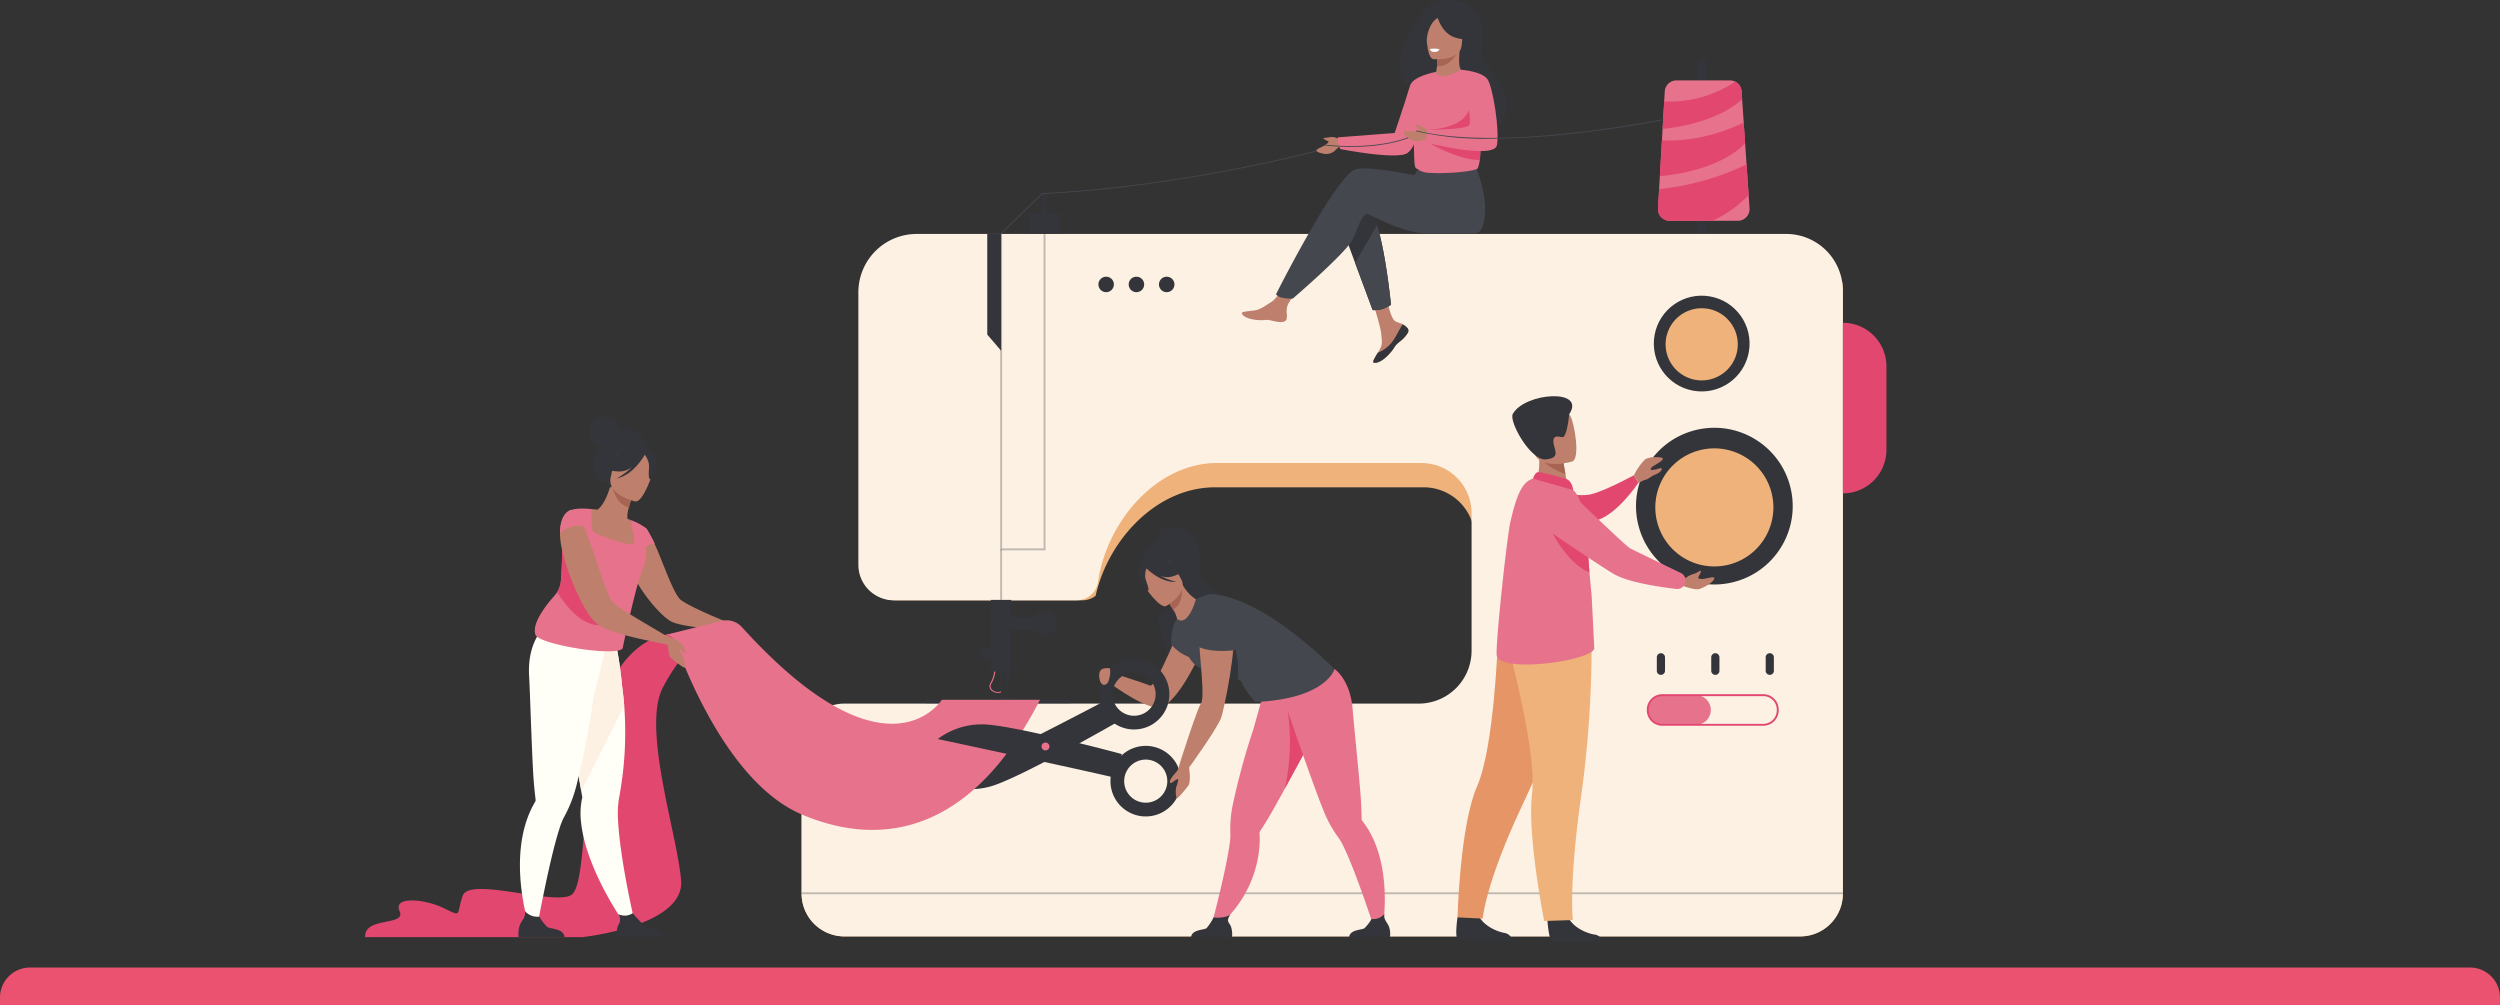 <svg xmlns="http://www.w3.org/2000/svg" width="582" height="234.062" viewBox="0 0 582 234.062">
  <rect x="0" y="0" width="582" height="234.062" fill="#333333" stroke="none"/>
  <g id="Grupo_79060" data-name="Grupo 79060" transform="translate(-810 -468.943)">
    <g id="Grupo_58193" data-name="Grupo 58193" transform="translate(-272.629 -108.913)">
      <path id="Rectángulo_5521" data-name="Rectángulo 5521" d="M7,0H575a7,7,0,0,1,7,7V8.827a0,0,0,0,1,0,0H0a0,0,0,0,1,0,0V7A7,7,0,0,1,7,0Z" transform="translate(1082.629 803.091)" fill="#ea526f"/>
    </g>
    <g id="Grupo_78272" data-name="Grupo 78272" transform="translate(348.867 -468.67)">
      <path id="Trazado_116519" data-name="Trazado 116519" d="M2053.868,1045.7h0a.917.917,0,0,1-.917-.917V1005a.917.917,0,0,1,.917-.917h0a.917.917,0,0,1,.917.917v39.784A.917.917,0,0,1,2053.868,1045.7Z" transform="translate(-1196.512 -52.784)" fill="#33353a"/>
      <g id="Grupo_78265" data-name="Grupo 78265" transform="translate(647.744 937.613)">
        <g id="Grupo_78254" data-name="Grupo 78254" transform="translate(0 18.712)">
          <g id="Grupo_78244" data-name="Grupo 78244" transform="translate(43.746 137.578)">
            <path id="Trazado_116520" data-name="Trazado 116520" d="M1253.929,1701.566a2.269,2.269,0,0,1-1.276-.391,1.366,1.366,0,0,1-.446-1.933,7.533,7.533,0,0,0,.875-2.7l.269.018a7.584,7.584,0,0,1-.9,2.779,1.165,1.165,0,0,0,.377,1.672,1.871,1.871,0,0,0,1.914.136l.154.179A1.963,1.963,0,0,1,1253.929,1701.566Z" transform="translate(-1251.977 -1696.54)" fill="#e7728c"/>
          </g>
          <path id="Trazado_116521" data-name="Trazado 116521" d="M1281.957,1237.074v140.394a9.947,9.947,0,0,1-9.948,9.947H1049.694a10.075,10.075,0,0,1-10.093-8.93c-.026-.251-.042-.5-.048-.76,0-.086,0-.171,0-.257v-34.3c0-.267.012-.531.032-.794a10.2,10.2,0,0,1,7.722-3.5h136.338a12.486,12.486,0,0,0,12.435-10.578,12.128,12.128,0,0,0,.124-1.741v-32.019a11.441,11.441,0,0,0-.678-3.89,11.889,11.889,0,0,0-11.219-7.78h-48.522c-10.476,0-19.636,7.271-24.605,16.688a34.528,34.528,0,0,0-3.188,8.577,5.1,5.1,0,0,1-3.1,1.039h-43.432a8.347,8.347,0,0,1-8.426-8.262v-63.437a13.13,13.13,0,0,1,.19-2.24,13.92,13.92,0,0,1,11.278-5.693h206.385a13.512,13.512,0,0,1,10.913,5.478A13.137,13.137,0,0,1,1281.957,1237.074Z" transform="translate(-1039.549 -1188.131)" fill="#eeb27a"/>
          <path id="Trazado_116522" data-name="Trazado 116522" d="M1281.957,1215.269v140.394a9.947,9.947,0,0,1-9.948,9.947H1049.5a9.949,9.949,0,0,1-9.9-8.93c-.026-.251-.042-.5-.048-.76,0-.086,0-.171,0-.257v-34.3c0-.267.012-.531.032-.794a9.945,9.945,0,0,1,9.918-9.154h133.7a12.32,12.32,0,0,0,12.319-12.318v-32.021a11.668,11.668,0,0,0-11.669-11.671h-47.588c-12.254,0-22.674,10.351-26.472,22.343a33.525,33.525,0,0,0-1.221,5.29,5.073,5.073,0,0,1-1.907,3.287,4.936,4.936,0,0,1-3.036,1.039h-42.6a8.263,8.263,0,0,1-8.262-8.262v-63.437a13.579,13.579,0,0,1,13.588-13.588h202.4a13.184,13.184,0,0,1,13.193,13.193Z" transform="translate(-1039.549 -1166.326)" fill="#fcf1e3"/>
          <rect id="Rectángulo_8838" data-name="Rectángulo 8838" width="4.713" height="16.647" transform="translate(44.098 120.942)" fill="#33353a"/>
          <rect id="Rectángulo_8839" data-name="Rectángulo 8839" width="5.522" height="2.963" transform="translate(48.812 124.942)" fill="#33353a"/>
          <path id="Trazado_116523" data-name="Trazado 116523" d="M1300.654,1631.635a2.784,2.784,0,1,1,2.784,2.785A2.784,2.784,0,0,1,1300.654,1631.635Z" transform="translate(-1246.883 -1505.212)" fill="#33353a"/>
          <rect id="Rectángulo_8840" data-name="Rectángulo 8840" width="3.097" height="2.44" transform="translate(41.674 132.13)" fill="#33353a"/>
          <rect id="Rectángulo_8841" data-name="Rectángulo 8841" width="7.182" height="4.669" transform="translate(52.964 30.986)" fill="#33353a"/>
          <path id="Trazado_116524" data-name="Trazado 116524" d="M2026.245,1061.162h-15.886a2.72,2.72,0,0,1-2.717-2.875l.259-4.456,0-.042.175-3,.483-8.372.154-2.637.369-6.4.136-2.338a2.718,2.718,0,0,1,2.713-2.563h12.459a2.69,2.69,0,0,1,1.227.293,2.728,2.728,0,0,1,1.488,2.242l.128,1.877.367,5.4.058.852.6,8.893.483,7.115.213,3.108A2.721,2.721,0,0,1,2026.245,1061.162Z" transform="translate(-1808.273 -1028.476)" fill="#e7728c"/>
          <g id="Grupo_78245" data-name="Grupo 78245" transform="translate(46.231 35.57)" opacity="0.3">
            <path id="Trazado_116525" data-name="Trazado 116525" d="M1274.589,1275.041H1264.04v-73.755h.449v73.306h9.652V1201.2h.449Z" transform="translate(-1264.04 -1201.202)" fill="#33353a"/>
          </g>
          <path id="Rectángulo_8842" data-name="Rectángulo 8842" d="M0,0H0A10.144,10.144,0,0,1,10.144,10.144V29.574A10.144,10.144,0,0,1,0,39.718H0a0,0,0,0,1,0,0V0A0,0,0,0,1,0,0Z" transform="translate(242.409 56.429)" fill="#e24770"/>
          <rect id="Rectángulo_8843" data-name="Rectángulo 8843" width="33.578" height="0.793" transform="translate(29.06 144.2)" fill="#33353a"/>
          <path id="Trazado_116526" data-name="Trazado 116526" d="M1252.667,1228.9l-3.232-3.771v-23.522h3.232Z" transform="translate(-1206.212 -1165.956)" fill="#33353a"/>
          <g id="Grupo_78246" data-name="Grupo 78246" transform="translate(46.231 109.185)" opacity="0.3">
            <rect id="Rectángulo_8844" data-name="Rectángulo 8844" width="0.449" height="11.757" fill="#33353a"/>
          </g>
          <g id="Grupo_78247" data-name="Grupo 78247" transform="translate(0.001 189.016)" opacity="0.3">
            <rect id="Rectángulo_8845" data-name="Rectángulo 8845" width="242.408" height="0.449" fill="#33353a"/>
          </g>
          <g id="Grupo_78248" data-name="Grupo 78248" transform="translate(69.102 45.71)">
            <path id="Trazado_116527" data-name="Trazado 116527" d="M1375.1,1252.235a1.8,1.8,0,1,1,1.8,1.8A1.8,1.8,0,0,1,1375.1,1252.235Z" transform="translate(-1375.102 -1250.439)" fill="#33353a"/>
            <path id="Trazado_116528" data-name="Trazado 116528" d="M1409.325,1252.235a1.8,1.8,0,1,1,1.8,1.8A1.8,1.8,0,0,1,1409.325,1252.235Z" transform="translate(-1402.277 -1250.439)" fill="#33353a"/>
            <path id="Trazado_116529" data-name="Trazado 116529" d="M1443.548,1252.235a1.8,1.8,0,1,1,1.8,1.8A1.8,1.8,0,0,1,1443.548,1252.235Z" transform="translate(-1429.453 -1250.439)" fill="#33353a"/>
          </g>
          <rect id="Rectángulo_8846" data-name="Rectángulo 8846" width="1.167" height="6.285" transform="translate(55.994 26.362)" fill="#33353a"/>
          <path id="Trazado_116530" data-name="Trazado 116530" d="M1264.161,1703.2h-.11l-.368-6.611h.863Z" transform="translate(-1217.526 -1559.004)" fill="#33353a"/>
          <path id="Trazado_116531" data-name="Trazado 116531" d="M1270.745,1703.2h-.11l-.368-6.611h.863Z" transform="translate(-1222.754 -1559.004)" fill="#33353a"/>
          <g id="Grupo_78249" data-name="Grupo 78249" transform="translate(45.129 142.998)">
            <path id="Trazado_116532" data-name="Trazado 116532" d="M1262.012,1724.06h-2.473a.89.89,0,0,1-.849-.924.256.256,0,1,1,.51,0,.356.356,0,0,0,.339.37h2.473a.356.356,0,0,0,.339-.37.256.256,0,1,1,.51,0A.89.89,0,0,1,1262.012,1724.06Z" transform="translate(-1258.69 -1722.858)" fill="#33353a"/>
          </g>
          <g id="Grupo_78253" data-name="Grupo 78253" transform="translate(196.771 133.353)">
            <g id="Grupo_78251" data-name="Grupo 78251" transform="translate(0 9.542)">
              <path id="Trazado_116533" data-name="Trazado 116533" d="M2007.356,1730.35h-7.768a3.461,3.461,0,0,1-3.451-3.451h0a3.461,3.461,0,0,1,3.451-3.451h7.768a3.461,3.461,0,0,1,3.451,3.451h0A3.461,3.461,0,0,1,2007.356,1730.35Z" transform="translate(-1995.912 -1723.224)" fill="#e7728c"/>
              <g id="Grupo_78250" data-name="Grupo 78250">
                <path id="Trazado_116534" data-name="Trazado 116534" d="M2022.157,1729.709h-23.518a3.6,3.6,0,0,1-3.592-3.591v-.168a3.6,3.6,0,0,1,3.592-3.591h23.518a3.6,3.6,0,0,1,3.591,3.591v.168A3.6,3.6,0,0,1,2022.157,1729.709Zm-23.518-6.9a3.146,3.146,0,0,0-3.143,3.143v.168a3.147,3.147,0,0,0,3.143,3.143h23.518a3.146,3.146,0,0,0,3.143-3.143v-.168a3.146,3.146,0,0,0-3.143-3.143Z" transform="translate(-1995.047 -1722.358)" fill="#e24770"/>
              </g>
            </g>
            <g id="Grupo_78252" data-name="Grupo 78252" transform="translate(2.325)">
              <path id="Trazado_116535" data-name="Trazado 116535" d="M2007.289,1681.069h0a.956.956,0,0,1-.953-.953v-3.14a.956.956,0,0,1,.953-.953h0a.956.956,0,0,1,.953.953v3.14A.956.956,0,0,1,2007.289,1681.069Z" transform="translate(-2006.335 -1676.022)" fill="#33353a"/>
              <path id="Trazado_116536" data-name="Trazado 116536" d="M2068.822,1681.069h0a.956.956,0,0,1-.953-.953v-3.14a.956.956,0,0,1,.953-.953h0a.956.956,0,0,1,.953.953v3.14A.956.956,0,0,1,2068.822,1681.069Z" transform="translate(-2055.197 -1676.022)" fill="#33353a"/>
              <path id="Trazado_116537" data-name="Trazado 116537" d="M2130.355,1681.069h0a.956.956,0,0,1-.953-.953v-3.14a.956.956,0,0,1,.953-.953h0a.956.956,0,0,1,.953.953v3.14A.956.956,0,0,1,2130.355,1681.069Z" transform="translate(-2104.059 -1676.022)" fill="#33353a"/>
            </g>
          </g>
          <path id="Trazado_116538" data-name="Trazado 116538" d="M2010.255,1080.258s8.434.977,19.041-4.122l.328,4.831s-5.067,6.271-19.854,7.662Z" transform="translate(-1809.967 -1066.321)" fill="#e24770"/>
          <path id="Trazado_116539" data-name="Trazado 116539" d="M2028.747,1130.57a26.359,26.359,0,0,1-8.446,6.012h-9.942a2.72,2.72,0,0,1-2.717-2.875l.259-4.456,0-.042a61.825,61.825,0,0,0,20.362-5.753Z" transform="translate(-1808.273 -1103.896)" fill="#e24770"/>
          <path id="Trazado_116540" data-name="Trazado 116540" d="M2031.39,1034.017c-1.789,1.648-7.231,5.7-18.521,6.888l.369-6.4a27.283,27.283,0,0,0,16.536-4.608,2.728,2.728,0,0,1,1.488,2.242Z" transform="translate(-1812.428 -1029.605)" fill="#e24770"/>
        </g>
        <g id="Grupo_78260" data-name="Grupo 78260" transform="translate(46.385 0)">
          <g id="Grupo_78255" data-name="Grupo 78255" transform="translate(0 34.712)">
            <path id="Trazado_116541" data-name="Trazado 116541" d="M1264.929,1125.9l-.14-.144,9.566-9.319.038,0c33.347-1.64,64.874-10.176,65.189-10.262l.053.194c-.315.086-31.839,8.621-65.194,10.267Z" transform="translate(-1264.789 -1106.169)" fill="#44474e"/>
          </g>
          <g id="Grupo_78257" data-name="Grupo 78257" transform="translate(56.094)">
            <g id="Grupo_78256" data-name="Grupo 78256">
              <path id="Trazado_116542" data-name="Trazado 116542" d="M1690.9,1275.092a.962.962,0,0,1,.171,1.028.008.008,0,0,1,0,.005,6.388,6.388,0,0,1-2.018,2.214c-.122.1-.23.187-.324.27l-.073.065-.056.051c-.887.818-.553,1.005-2.147,2.665-1.818,1.891-3.069,1.925-3.425,1.753-.3-.147.311-1.15.989-2.277.033-.054.065-.11.1-.165.091-.15.18-.3.27-.453.795-1.356.591-1.993.4-4.012-.153-1.641-2.553-9.167-2.553-9.167l3.483-.6s1.049,5.993,2.2,6.916c.618.492,1.31.5,1.9.863.042.025.083.051.124.078A4.572,4.572,0,0,1,1690.9,1275.092Z" transform="translate(-1652.359 -1198.746)" fill="#be806c"/>
              <path id="Trazado_116543" data-name="Trazado 116543" d="M1693.654,1305.085a.961.961,0,0,1,.171,1.028.008.008,0,0,1,0,.005,7.4,7.4,0,0,1-2.022,2.207c-.12.1-.226.192-.321.277l-.073.065-.056.051c-.887.818-.553,1.005-2.147,2.665-1.818,1.891-3.069,1.925-3.425,1.753-.3-.147.311-1.15.989-2.277a7.749,7.749,0,0,0,3.24-2.387c1.094-1.4,1.824-3.191,2.569-4.23.042.025.083.051.124.078A4.569,4.569,0,0,1,1693.654,1305.085Z" transform="translate(-1655.114 -1228.739)" fill="#33353a"/>
              <path id="Trazado_116544" data-name="Trazado 116544" d="M1547.631,1268.829c-.215,1.075-1.748.9-3.46.477s-1.305.079-3.742-.191-3.175-1.178-3.25-1.541c-.066-.322,1.138-.435,2.429-.584.163-.018.326-.038.489-.058,1.458-.183,2.526-1.124,3.851-1.9,1.255-.732,3.127-3.714,3.127-3.714l3.342.265s-1.754,2.664-2.432,3.822a4.036,4.036,0,0,0-.328,2.277A4.3,4.3,0,0,1,1547.631,1268.829Z" transform="translate(-1537.177 -1194.659)" fill="#be806c"/>
              <path id="Trazado_116545" data-name="Trazado 116545" d="M1650.131,1173.353l3.124,8.407,4.079,10.976a6.6,6.6,0,0,0,2.167-.2,9.4,9.4,0,0,0,2.1-1.02s-1.132-11.786-3.245-18.551a12.048,12.048,0,0,0-1.818-3.932C1653.258,1165.164,1650.131,1173.353,1650.131,1173.353Z" transform="translate(-1626.87 -1120.552)" fill="#33353a"/>
              <path id="Trazado_116546" data-name="Trazado 116546" d="M1594.321,1122.706c2.047-.66,7.884.188,13.748,1.335l1.228-2.025,12.666-.989s4.179,9.269,1.891,15.175a2.142,2.142,0,0,1-2.144,1.443h-.185s-7.538,0-9.986,0c-6.3,0-13.331-4.33-14.241-4.512-1.489-.3-2.084,2.68-3.573,5.807s-14,13.847-14,13.847a11.006,11.006,0,0,1-2.716-.278,2.674,2.674,0,0,1-1.166-.736S1589.706,1124.195,1594.321,1122.706Z" transform="translate(-1567.884 -1083.255)" fill="#44474e"/>
              <path id="Trazado_116547" data-name="Trazado 116547" d="M1718.328,957.623c3.819,3.453,13.136,9.578,13.19,9.557,0,0,2.982,2.006,5.13,1.211,3.58-1.325,6.545-6.465,2.008-12.561-2.263-3.04-4.215-4.105-3.542-7.954.729-4.171-.89-9.547-5.709-10.021a13.345,13.345,0,0,0-4.607-.038C1720.275,938.979,1711.967,955.135,1718.328,957.623Z" transform="translate(-1679.187 -937.613)" fill="#33353a"/>
              <path id="Trazado_116548" data-name="Trazado 116548" d="M1754.547,1001.3c-.022.008,2.115,1.363,3.725,1.062,1.514-.282,2.979-2.249,2.959-2.255-.617-.176-1.068-.926-.751-4.628l-.288.033-4.844.553s-.014,1.509-.127,2.922C1755.128,1000.169,1754.83,1001.191,1754.547,1001.3Z" transform="translate(-1709.783 -983.558)" fill="#be806c"/>
              <path id="Trazado_116549" data-name="Trazado 116549" d="M1757.949,996.186s-.014,1.509-.127,2.922c2.673.144,4.283-2.174,4.971-3.475Z" transform="translate(-1712.384 -983.685)" fill="#a76452"/>
              <path id="Trazado_116550" data-name="Trazado 116550" d="M1747.534,963.993s6.3.621,6.628-3.309,1.36-6.5-2.65-7.06-4.917.872-5.345,2.157S1745.9,963.73,1747.534,963.993Z" transform="translate(-1702.969 -950.227)" fill="#be806c"/>
              <path id="Trazado_116551" data-name="Trazado 116551" d="M1756.86,948.7s.794,4.8,4.383,5.941c2.618.831,3.8.283,3.8.283a10.674,10.674,0,0,1-1.709-3.995,1.921,1.921,0,0,0-1.281-1.466C1760.2,948.847,1757.942,947.173,1756.86,948.7Z" transform="translate(-1711.62 -945.919)" fill="#33353a"/>
              <path id="Trazado_116552" data-name="Trazado 116552" d="M1748.219,951.825a4.169,4.169,0,0,0-2.24,1.8,8.037,8.037,0,0,0-1.128,3.883s-1.1-4.444.505-6.1C1747.062,949.655,1748.219,951.825,1748.219,951.825Z" transform="translate(-1701.791 -948.024)" fill="#33353a"/>
              <path id="Trazado_116553" data-name="Trazado 116553" d="M1747.588,1030.934c-.112.477-.208.917-.287,1.322-.128.654-.217,1.217-.279,1.714-.193,1.55-.134,2.469-.265,3.473a8.643,8.643,0,0,1-.471,1.891c-.26.72-7.109,1.362-11,1.1a5.34,5.34,0,0,1-2.514-.543c-1.39-1.207-1.251,1.448-1.442-11.256-.092-6.2,5.258-11.715,5.258-11.715s.427,2.647,5.733-.5c.188-.11,2.278,2.984,4.289,6.794C1748.822,1027.423,1748.214,1028.313,1747.588,1030.934Z" transform="translate(-1691.343 -1000.189)" fill="#e7728c"/>
              <path id="Trazado_116554" data-name="Trazado 116554" d="M1665.3,1200.928l4.079,10.976a6.6,6.6,0,0,0,2.167-.2,9.4,9.4,0,0,0,2.1-1.02s-1.132-11.786-3.245-18.551Z" transform="translate(-1638.916 -1139.72)" fill="#44474e"/>
              <path id="Trazado_116555" data-name="Trazado 116555" d="M1713.787,1018.87s-5.459.926-6.1,3.276-5.07,15.5-5.07,15.5,3.432,1.171,4.714-.111,4.461-11.9,4.461-11.9Z" transform="translate(-1668.546 -1002.136)" fill="#e7728c"/>
              <path id="Trazado_116556" data-name="Trazado 116556" d="M1627.207,1093.034l-1.293-.513a3.088,3.088,0,0,0-1.2-.04c-.42.132-1.472.119-1.477.291s1.2.709,1.2.709l.038-.015c-.457,1.036-2.743,1.627-2.854,2.007-.134.46.93.7,1.509.842a3.2,3.2,0,0,0,2.7-.609c.512-.539,1.377-1.281,1.377-1.281Z" transform="translate(-1604.223 -1060.549)" fill="#be806c"/>
              <path id="Trazado_116557" data-name="Trazado 116557" d="M1751.994,992.707a1.083,1.083,0,0,1-.962.646c-.7,0-.886-.1-1.019-.252a2.185,2.185,0,0,1-.263-.432A5.923,5.923,0,0,1,1751.994,992.707Z" transform="translate(-1705.975 -981.259)" fill="#fff"/>
              <path id="Trazado_116558" data-name="Trazado 116558" d="M1658.876,1080.564l-13.217,1.009a4.122,4.122,0,0,0,.576,2.735s11.924,2.331,15.036,1.14,2.761-6.805,2.761-6.805Z" transform="translate(-1623.285 -1049.601)" fill="#e7728c"/>
              <path id="Trazado_116559" data-name="Trazado 116559" d="M1726.321,1080.629l-.878-1.079a3.087,3.087,0,0,0-1.026-.62c-.431-.09-1.342-.615-1.43-.468s.7,1.2.7,1.2l.04.006c-.9.681-3.188.08-3.47.357-.341.336.471,1.064.906,1.472a3.2,3.2,0,0,0,2.653.787c.71-.221,1.827-.446,1.827-.446Z" transform="translate(-1682.489 -1049.435)" fill="#be806c"/>
              <path id="Trazado_116560" data-name="Trazado 116560" d="M1761.866,1100.285c-.193,1.55-.134,2.469-.265,3.473-4.957.016-11.584-3.828-11.584-3.828Z" transform="translate(-1706.186 -1066.503)" fill="#e24770"/>
              <path id="Trazado_116561" data-name="Trazado 116561" d="M1750.017,1059.67s7.722-.23,9.024-4.619c1.43-4.822,3.031,1.983,3.031,1.983l-.852,4.343h-8.472Z" transform="translate(-1706.186 -1029.495)" fill="#e24770"/>
              <path id="Trazado_116562" data-name="Trazado 116562" d="M1752.765,1016.435s5.013.328,6.266,2.283,2.808,11.881,2.156,15.29-16.7-.652-16.7-.652l.512-2.958s9.265.053,9.792-1.153C1755.489,1027.642,1752.765,1016.435,1752.765,1016.435Z" transform="translate(-1701.791 -1000.203)" fill="#e7728c"/>
            </g>
          </g>
          <g id="Grupo_78258" data-name="Grupo 78258" transform="translate(96.684 27.756)">
            <path id="Trazado_116563" data-name="Trazado 116563" d="M1751.364,1076.932a70.085,70.085,0,0,1-17.015-1.721.1.1,0,0,1,.051-.194c5.51,1.442,16.214,2.714,35.919.586,11.789-1.274,21.336-3.19,21.431-3.209a.1.1,0,0,1,.039.2c-.095.019-9.651,1.938-21.449,3.212A181.223,181.223,0,0,1,1751.364,1076.932Z" transform="translate(-1734.274 -1072.391)" fill="#44474e"/>
          </g>
          <g id="Grupo_78259" data-name="Grupo 78259" transform="translate(75.381 31.965)">
            <path id="Trazado_116564" data-name="Trazado 116564" d="M1637.018,1095.068a59.417,59.417,0,0,1-6.095-.322.1.1,0,1,1,.021-.2c12.416,1.281,19.168-1.676,19.235-1.706a.1.1,0,0,1,.082.183C1650.205,1093.048,1645.592,1095.068,1637.018,1095.068Z" transform="translate(-1630.833 -1092.832)" fill="#44474e"/>
          </g>
        </g>
        <g id="Grupo_78261" data-name="Grupo 78261" transform="translate(190.544 95.889)">
          <circle id="Elipse_4542" data-name="Elipse 4542" cx="18.244" cy="18.244" r="18.244" transform="matrix(0.973, -0.23, 0.23, 0.973, 0, 8.383)" fill="#33353a"/>
          <path id="Trazado_116565" data-name="Trazado 116565" d="M2004.647,1458.218a13.744,13.744,0,1,1,13.744,13.743A13.744,13.744,0,0,1,2004.647,1458.218Z" transform="translate(-1996.443 -1435.983)" fill="#eeb27a"/>
        </g>
        <g id="Grupo_78262" data-name="Grupo 78262" transform="translate(196.633 67.07)">
          <circle id="Elipse_4543" data-name="Elipse 4543" cx="11.147" cy="11.147" r="11.147" transform="translate(0 21.956) rotate(-80.008)" fill="#33353a"/>
          <path id="Trazado_116566" data-name="Trazado 116566" d="M2016.3,1294.47a8.4,8.4,0,1,1,8.4,8.4A8.4,8.4,0,0,1,2016.3,1294.47Z" transform="translate(-2011.787 -1281.383)" fill="#eeb27a"/>
        </g>
        <g id="Grupo_78264" data-name="Grupo 78264" transform="translate(152.411 92.235)">
          <path id="Trazado_116567" data-name="Trazado 116567" d="M1884.092,1478.234s6.548,1.791,9.94.95,9.917-4.428,9.917-4.428l1.028,1.8s-5.338,7.952-10.271,8.855S1884.092,1478.234,1884.092,1478.234Z" transform="translate(-1862.581 -1456.374)" fill="#e24770"/>
          <path id="Trazado_116568" data-name="Trazado 116568" d="M2031.867,1591.976s3.392,1.351,4.536.991,3.116-1.464,3.471-2.372-2.327.237-3.234,0a5.946,5.946,0,0,0-3.668,0C2031.2,1591.108,2031.867,1591.976,2031.867,1591.976Z" transform="translate(-1979.825 -1548.076)" fill="#be806c"/>
          <path id="Trazado_116569" data-name="Trazado 116569" d="M1882.621,1970.987s.256,4.126,1.022,5.1h11.79a2.1,2.1,0,0,0-1.882-1.685c-1.863-.324-4.981-1.633-6.109-4.1C1886.255,1967.713,1882.621,1970.987,1882.621,1970.987Z" transform="translate(-1861.413 -1849.079)" fill="#33353a"/>
          <path id="Trazado_116570" data-name="Trazado 116570" d="M1779.924,1968.423s-.777,5.136.232,5.229c.134.012,4.857,0,6.141.2a32.225,32.225,0,0,0,5.594.04.554.554,0,0,0,.5-.833,2.236,2.236,0,0,0-1.6-1.028c-1.857-.357-4.951-1.721-6.036-4.2C1783.614,1965.214,1779.924,1968.423,1779.924,1968.423Z" transform="translate(-1779.638 -1847.09)" fill="#33353a"/>
          <path id="Trazado_116571" data-name="Trazado 116571" d="M1807.491,1671.644s-2.964,10.373-11.46,28.387-9.152,26.223-9.152,26.223l-5.853-.275s.55-21.441,4.563-30.532,4.831-33.966,4.831-33.966Z" transform="translate(-1780.74 -1604.645)" fill="#e69567"/>
          <path id="Trazado_116572" data-name="Trazado 116572" d="M1858.153,1667.493a258.723,258.723,0,0,1-2.543,35.784c-2.779,19.722-1.837,28.094-1.837,28.094l-6.656.222s-3.978-19.729-2.837-29.6-5.447-33.873-5.447-33.873Z" transform="translate(-1826.642 -1609.42)" fill="#eeb27a"/>
          <path id="Trazado_116573" data-name="Trazado 116573" d="M1868.874,1454.347l3.14,2.325,4.537-.955c-.062-.414-.362-2.129-.635-3.682-.016-.092-.033-.183-.048-.273-.234-1.322-.435-2.457-.435-2.457l-4.238-2.112-1.58-.787c0,.028.123,1.467.139,1.677A13.566,13.566,0,0,1,1868.874,1454.347Z" transform="translate(-1850.497 -1433.863)" fill="#be806c"/>
          <path id="Trazado_116574" data-name="Trazado 116574" d="M1847.935,1517.888c.287,2.866-22.649,6.258-22.737,1.451-.076-4.229,2.442-27.5,3.223-30.834,1.38-5.893,2.62-9.259,5.247-10.033.97-.282,4.546.646,7.131,1.4a4.3,4.3,0,0,1,.532.184,5.484,5.484,0,0,1,3.212,3.517c.4,1.342.857,3.06,1.228,4.956a37.873,37.873,0,0,1,.7,5.382c.021.381.033.762.036,1.141.014,1.406.137,3.224.31,5.242.109,1.273.239,2.627.374,4.007.04.4.081.793.118,1.193.029.277.469,9.37.6,11.805,0,.036,0,.066,0,.1a.022.022,0,0,0,0,.012c0,.033,0,.068,0,.1C1847.925,1517.725,1847.932,1517.857,1847.935,1517.888Z" transform="translate(-1815.814 -1459.285)" fill="#e7728c"/>
          <path id="Trazado_116575" data-name="Trazado 116575" d="M1874.22,1451.183c.93,1.781,4.4,3.32,5.844,3.887-.016-.092-.033-.183-.048-.273-.234-1.322-.436-2.457-.436-2.457l-4.238-2.112C1874.407,1450.213,1873.836,1450.45,1874.22,1451.183Z" transform="translate(-1854.646 -1436.897)" fill="#a76452"/>
          <path id="Trazado_116576" data-name="Trazado 116576" d="M1869.608,1410.763s-7.645,2.385-9.057-2.4-3.35-7.7,1.472-9.423,6.313-.181,7.173,1.3S1871.56,1410.02,1869.608,1410.763Z" transform="translate(-1842.613 -1395.568)" fill="#be806c"/>
          <path id="Trazado_116577" data-name="Trazado 116577" d="M1856.19,1389.71s-.487,5.567-1.639,5.325-2.2-.421-2.027,1.257,1.765,3.616-1.783,3.913-8.649-8.853-7.674-10.586C1845.88,1384.62,1860.255,1383.612,1856.19,1389.71Z" transform="translate(-1829.909 -1385.496)" fill="#33353a"/>
          <g id="Grupo_78263" data-name="Grupo 78263" transform="translate(41.368 14.187)">
            <path id="Trazado_116578" data-name="Trazado 116578" d="M1980.516,1458.583a14.442,14.442,0,0,1,2.532-3.622c1.117-.846,4.039-.567,4.146-.341.332.7-2.389,1.712-2.715,2.338s.968.592-.05,1.67a10.672,10.672,0,0,1-2.886,1.751Z" transform="translate(-1980.516 -1454.389)" fill="#be806c"/>
            <path id="Trazado_116579" data-name="Trazado 116579" d="M1990.86,1467.4c.019,0,.923-.106,1.806-.2.65-.07,1.285-.359,1.552-.372.628-.031.186.968-1.174,1.465-1.152.42-1.479,1.1-2.566,1.287C1989.163,1469.8,1990.86,1467.4,1990.86,1467.4Z" transform="translate(-1988.03 -1464.263)" fill="#be806c"/>
          </g>
          <path id="Trazado_116580" data-name="Trazado 116580" d="M1874.218,1472.968c-.1-.042-6.172-1.834-6.832-1.616s-1.05,1.494-1.05,1.494l9.375,2.671S1875.487,1473.5,1874.218,1472.968Z" transform="translate(-1848.482 -1453.657)" fill="#e24770"/>
          <path id="Trazado_116581" data-name="Trazado 116581" d="M2037.709,1584.691a5.958,5.958,0,0,1,2.031-1.124c.947-.207,1.775-1.065,1.775-.651s-.71,1.42-.71,1.775S2037.709,1584.691,2037.709,1584.691Z" transform="translate(-1984.563 -1542.172)" fill="#be806c"/>
          <path id="Trazado_116582" data-name="Trazado 116582" d="M1897.148,1549.8c-4.871-1.848-8.563-9.031-8.563-9.031l8.218,2.648c.021.381.033.762.035,1.141C1896.852,1545.961,1896.975,1547.779,1897.148,1549.8Z" transform="translate(-1866.149 -1508.791)" fill="#e24770"/>
          <path id="Trazado_116583" data-name="Trazado 116583" d="M1897.459,1516.752c0-.013.007-.026.01-.04a1.8,1.8,0,0,0-.965-2.077c-3.061-1.474-10.987-5.3-11.872-5.771-.934-.5-10.213-9.423-12.989-12.1a1.8,1.8,0,0,0-1.814-.416l-7.688,2.513a1.8,1.8,0,0,0-.461,3.2c5.655,3.876,17.485,11.941,19.612,13.028,3.749,1.916,11.336,2.918,14.136,3.235a1.8,1.8,0,0,0,1.861-1.083A3.682,3.682,0,0,0,1897.459,1516.752Z" transform="translate(-1844.163 -1473.448)" fill="#e7728c"/>
        </g>
      </g>
      <g id="Grupo_78271" data-name="Grupo 78271" transform="translate(546.132 1034.117)">
        <path id="Trazado_116584" data-name="Trazado 116584" d="M615.936,1646.957s-9.378.888-14.411,15.582-3.566,42.1-7.284,44.845-23.772-4.269-25.376.242,0,5.045-4.412,2.906-11.9-2.877-10.294.7-8.289,1.179-8.021,6.054H596.62s23.9-2.477,23.072-13.172-9.263-35.623-4.187-45.052a46.351,46.351,0,0,1,11.712-14.325Z" transform="translate(-546.132 -1595.62)" fill="#e24770"/>
        <g id="Grupo_78266" data-name="Grupo 78266" transform="translate(35.687 0)">
          <path id="Trazado_116585" data-name="Trazado 116585" d="M783.5,1725.386l-2.122.79s-9.215-12.78-10.349-24.025a17.078,17.078,0,0,1,.3-5.749s-.09-.515-.248-1.424c-.073-.424-.163-.936-.265-1.521-.3-1.716-.712-4.065-1.183-6.74-1.084-6.154-2.489-14.021-3.58-19.8l.572-.183,6.185-2,1.278-4.06,4.606-1.213s1.029,2.013,1.949,11.52c.17,1.247.324,2.622.44,4.114a81.41,81.41,0,0,1-.438,16.654q-.317,2.479-.809,5.111a22.8,22.8,0,0,0-.177,5.047C780.127,1711.1,783.5,1725.386,783.5,1725.386Z" transform="translate(-756.454 -1607.312)" fill="#fffff8"/>
          <path id="Trazado_116586" data-name="Trazado 116586" d="M781.087,1675.1l-10,19.882c-.073-.424-.163-.936-.265-1.521-.3-1.716-.712-4.065-1.183-6.74-1.084-6.154-2.489-14.021-3.58-19.8l.572-.183,6.185-2,1.278-4.06,4.606-1.213s1.029,2.013,1.949,11.52C780.817,1672.23,780.971,1673.605,781.087,1675.1Z" transform="translate(-756.454 -1607.312)" fill="#fcf1e3"/>
          <path id="Trazado_116587" data-name="Trazado 116587" d="M741.047,1653.1l-.232-1.986c-3.879,1.031-14.242-2.878-14.242-2.878s-3.758,3.3-3.264,11.22c.241,3.865.681,20.286,1.14,25.145.166,1.761.312,3.014.371,3.515a.009.009,0,0,1,0,0,.7.7,0,0,1-.113.43,22.785,22.785,0,0,0-1.7,3.566c-4.509,12.016.694,26.813.694,26.813l1.35-.544s2.961-16.468,5.367-23.743a14.425,14.425,0,0,1,1.159-2.783,31.423,31.423,0,0,0,2.9-7.729,190.061,190.061,0,0,0,3.9-20.5C738.5,1663.634,741.047,1653.1,741.047,1653.1Z" transform="translate(-720.813 -1598.396)" fill="#fffff8"/>
          <path id="Trazado_116588" data-name="Trazado 116588" d="M864.932,1555.1l-.289,1.943s-.128,0-.353-.016c-.706-.048-2.424-.144-4.367-.353-2.922-.289-6.39-.8-7.771-1.654-2.1-1.284-5.555-5.218-7.8-9.151a2.6,2.6,0,0,1-.161-.289,14.124,14.124,0,0,1-2.055-5.812,8.3,8.3,0,0,1,.273-2.633,6.72,6.72,0,0,1,1.188-2.376,1.205,1.205,0,0,1,.225-.273,5.54,5.54,0,0,1,1.525-1.3c.385-.161.8.032,1.236.5v.016a7.365,7.365,0,0,1,1.108,1.637c.016.016.032.032.032.048.08.145.16.305.257.481a.4.4,0,0,1,.064.113q.265.554.53,1.156c1.975,4.3,4.078,10.821,5.828,12.764.755.835,4.206,2.473,6.952,3.693C863.326,1554.454,864.932,1555.1,864.932,1555.1Z" transform="translate(-816.854 -1506.992)" fill="#be806c"/>
          <path id="Trazado_116589" data-name="Trazado 116589" d="M803.82,1499.252a12.069,12.069,0,0,1-4.467,1.046c-6.668.366-8.182-5.48-8.458-9.36a5.593,5.593,0,0,1,2.288-.289c.473.026.966.074,1.374.125.816-.426,2.281-2.5,3.128-5.958l.288.133,4.812,2.262s-.511,1.565-.889,3.064a6.1,6.1,0,0,0-.329,2.622c.379.154.606.251.606.251a.012.012,0,0,0,0,.005A33.01,33.01,0,0,1,803.82,1499.252Z" transform="translate(-776.177 -1468.63)" fill="#be806c"/>
          <path id="Trazado_116590" data-name="Trazado 116590" d="M763.441,1525.629c-.05.133-.106.263-.166.4-1.689,3.637-4.815,18.7-4.815,18.7.445,2.709-20.359-.532-20.412-3-.733-2.615,2.6-6.818,4.479-8.925a5.977,5.977,0,0,0,.63-.849,5.916,5.916,0,0,0,.852-2.487,85.881,85.881,0,0,0,.26-8.766h0c.367-.272.722-.523,1.053-.762a9.411,9.411,0,0,0,1.282-1.063,1.94,1.94,0,0,0,.615-1.211,6.437,6.437,0,0,0-.026-1.015c-.016-.161-.036-.322-.06-.483a13.77,13.77,0,0,0-.967-3.227c1.789-.724,4.971-.293,4.971-.293s0,.177-.005.466c-.01,1.162,0,4.147.372,4.711.466.7,8.99,3.784,9.44,2.83.444-.939-.771-5.337-.816-5.5a.012.012,0,0,1,0-.005,13.438,13.438,0,0,1,3.875,2.061C762.28,1518.327,764.771,1522.1,763.441,1525.629Z" transform="translate(-734.13 -1490.633)" fill="#e7728c"/>
          <path id="Trazado_116591" data-name="Trazado 116591" d="M806.163,1409.792c-.011-.289-.234-3.4-4.979-3.567,0,0,2.333.278,2.736,1.3,0,0-1.589-1.267-2.883-.86s-2.054,2.675-2.061,3.42.711,3.149,1.532,3.354a2.5,2.5,0,0,0,.995,0,11.231,11.231,0,0,0-.637,1.138c-1.893,3.887.059,7.685,1.662,7.266,1.028-.27,1.319,1.485,1.319,1.485l9.988-8.086S810.166,1407.656,806.163,1409.792Z" transform="translate(-782.593 -1406.225)" fill="#33353a"/>
          <path id="Trazado_116592" data-name="Trazado 116592" d="M830.071,1487.73s-.511,1.564-.888,3.064c-2.812-.785-3.667-3.741-3.924-5.326Z" transform="translate(-803.464 -1469.149)" fill="#a76452"/>
          <path id="Trazado_116593" data-name="Trazado 116593" d="M829.128,1457.307s-6.729-1.557-5.695-5.733.862-7.189,5.2-6.371,4.777,2.617,4.77,4.095S830.9,1457.605,829.128,1457.307Z" transform="translate(-801.928 -1437.07)" fill="#be806c"/>
          <path id="Trazado_116594" data-name="Trazado 116594" d="M827.263,1443.993c-.723-1.513-1.575-1.433-2.107-1.164a4.827,4.827,0,0,0-6.263-.536,8.217,8.217,0,0,1-3.781,4.062s1.034,1.058,4.03,1.035a4.931,4.931,0,0,0,2.672-1.006,16.1,16.1,0,0,1-3.509,2.617c3.751-.718,6.265-5.06,6.523-5.521a5.409,5.409,0,0,1,.977,2.311c.07,1.146-.325,3.372.332,3.456C826.137,1449.247,828.347,1446.263,827.263,1443.993Z" transform="translate(-795.406 -1434.135)" fill="#33353a"/>
          <path id="Trazado_116595" data-name="Trazado 116595" d="M860.239,1535.284s1.62,2.826,1.863,3.554a3.375,3.375,0,0,0-2.949,1.535S858.949,1535.665,860.239,1535.284Z" transform="translate(-830.368 -1508.706)" fill="#e7728c"/>
          <path id="Trazado_116596" data-name="Trazado 116596" d="M772.958,1564.176c-4.1-.043-7.578-4.3-9.7-7.709a5.917,5.917,0,0,0,.852-2.487,85.9,85.9,0,0,0,.26-8.766h0c.367-.272.722-.523,1.053-.762a9.406,9.406,0,0,0,1.282-1.063C770.064,1549.067,778.522,1564.235,772.958,1564.176Z" transform="translate(-754.23 -1515.141)" fill="#e24770"/>
          <path id="Trazado_116597" data-name="Trazado 116597" d="M730.167,1973.651H719.482a5.869,5.869,0,0,1,.3-2.864c.535-1.186,1.372-1.724,1.172-3.159a3.849,3.849,0,0,0,3.33,1.274,11.732,11.732,0,0,0,1.854,2.4C726.839,1971.807,729.953,1971.629,730.167,1973.651Z" transform="translate(-719.423 -1852.015)" fill="#33353a"/>
          <path id="Trazado_116598" data-name="Trazado 116598" d="M841.364,1975.5H830.679a4.441,4.441,0,0,1,.3-2.864,2.06,2.06,0,0,0-.077-2.46,4.145,4.145,0,0,0,1.8.339,3.759,3.759,0,0,0,1.589-.559,38.487,38.487,0,0,0,3.044,3.2C838.036,1973.655,841.149,1973.476,841.364,1975.5Z" transform="translate(-807.678 -1853.863)" fill="#33353a"/>
          <path id="Trazado_116599" data-name="Trazado 116599" d="M791.867,1543.92l-.43,1.658s-5.336-1.119-6.508-1.376h-.016c-2.007-.482-4.255-1.059-6.149-1.7a16.894,16.894,0,0,1-3.275-1.461,1.994,1.994,0,0,1-.225-.161c-1.879-1.364-4.11-5.378-5.844-9.681-.241-.594-.466-1.188-.69-1.766a43.923,43.923,0,0,1-1.83-6.1,17.259,17.259,0,0,1-.433-2.906,7.1,7.1,0,0,1-.016-.819c.032-4.656,2.344-5.3,2.344-5.3.048-.016.1-.032.161-.048.4-.064.819.209,1.252.739a14.579,14.579,0,0,1,1.718,3.034c.915,2.071,1.879,4.752,2.777,7.418.5,1.461.979,2.922,1.461,4.27.273.819.546,1.59.8,2.3a22.1,22.1,0,0,0,1.349,3.131,7.771,7.771,0,0,0,1.975,1.782C781.991,1538.165,791.867,1543.92,791.867,1543.92Z" transform="translate(-756.76 -1492.004)" fill="#be806c"/>
          <path id="Trazado_116600" data-name="Trazado 116600" d="M771.921,1518.071a6.039,6.039,0,0,0-5.475,1.561c.039-4.649,2.353-5.285,2.353-5.285C769.73,1513.962,770.809,1515.574,771.921,1518.071Z" transform="translate(-756.762 -1492.036)" fill="#e7728c"/>
        </g>
        <path id="Trazado_116601" data-name="Trazado 116601" d="M1237.774,1728.249c.091.256-38.139,19.646-38.139,19.646a17.077,17.077,0,0,0,10.6.724c6.186-1.432,29.915-15.083,29.915-15.083Z" transform="translate(-1065.056 -1661.933)" fill="#33353a"/>
        <path id="Trazado_116602" data-name="Trazado 116602" d="M949.539,1657.335s-12.682,20.426-46.531-16.917a4.819,4.819,0,0,0-4.749-1.443l-13.167,3.29a2.481,2.481,0,0,1,1.745.534,3.407,3.407,0,0,1,.692,1.221c2.717,7.58,12.886,32.973,29.372,39.992,19.451,8.283,40.071,3.5,55.495-26.676Z" transform="translate(-815.287 -1590.927)" fill="#e7728c"/>
        <g id="Grupo_78270" data-name="Grupo 78270" transform="translate(170.797 25.894)">
          <path id="Trazado_116603" data-name="Trazado 116603" d="M1526.914,1716.909c-.03.054-.062.11-.094.166-.75,1.3-2.47,4.5-4.365,7.993-.9,1.658-1.835,3.385-2.725,5.009-1.534,2.8-2.93,5.3-3.744,6.619-.828,1.342-1.438,2.284-1.685,2.661l0,0a.623.623,0,0,0-.08.389,20.367,20.367,0,0,1-.054,3.515,26.968,26.968,0,0,1-8.812,17.466l-2.28.337s3.227-11.953,4.177-18.711a13,13,0,0,0,.175-2.679,27.975,27.975,0,0,1,.736-7.313,163.812,163.812,0,0,1,4.662-16.929c.106-.331,3.313-11.93,3.313-11.93,2.691,2.352,12.507,3.323,12.507,3.323S1530.307,1710.874,1526.914,1716.909Z" transform="translate(-1476.802 -1668.178)" fill="#e7728c"/>
          <path id="Trazado_116604" data-name="Trazado 116604" d="M1479.836,1976.612h9.516a5.223,5.223,0,0,0-.269-2.551c-.476-1.056-1.155-1.089-.087-2.744-.6.623-2.548.88-3.924.7a11.636,11.636,0,0,1-1.65,2.511C1482.8,1974.97,1480.028,1974.811,1479.836,1976.612Z" transform="translate(-1458.35 -1880.838)" fill="#33353a"/>
          <path id="Trazado_116605" data-name="Trazado 116605" d="M1592.64,1746.955c-.03.054-.062.11-.094.166-.75,1.3-4.806,8.8-6.7,12.29a50.678,50.678,0,0,0,.668-18.068Z" transform="translate(-1542.528 -1698.225)" fill="#e24770"/>
          <path id="Trazado_116606" data-name="Trazado 116606" d="M1440.466,1536.068s-.377-4.106,4.211-4.106a5.387,5.387,0,0,0-2.109,1.131,5.426,5.426,0,0,1,6.11.922c3.184,2.64,1.206,9.259,2.174,10.516s4.739,1.508,4.278,5.572-11.968,9.154-11.229,12.517c0,0-4.509-6.629-1.285-9.654a5.975,5.975,0,0,0-1.732,3.24s-.426-3.436,1.76-4.534c1.935-.973,3.519-4.529,3.352-5.165S1440.466,1536.068,1440.466,1536.068Z" transform="translate(-1427.082 -1531.962)" fill="#33353a"/>
          <path id="Trazado_116607" data-name="Trazado 116607" d="M1401.859,1635.624s-6.527,16.47-7.934,15.86-9.7-3.243-9.7-3.243l-.545,2.017s7.888,6.079,11.947,6.345,9.557-11.693,9.557-11.693Z" transform="translate(-1381.999 -1614.276)" fill="#be806c"/>
          <g id="Grupo_78269" data-name="Grupo 78269" transform="translate(0 30.994)">
            <g id="Grupo_78267" data-name="Grupo 78267" transform="translate(2.716 20.248)">
              <path id="Trazado_116608" data-name="Trazado 116608" d="M1393,1781.773a8.215,8.215,0,1,1-3.321,11.132A8.224,8.224,0,0,1,1393,1781.773Zm6.293,11.643a5.02,5.02,0,1,0-6.8-2.029A5.026,5.026,0,0,0,1399.289,1793.415Z" transform="translate(-1388.689 -1780.786)" fill="#33353a"/>
            </g>
            <g id="Grupo_78268" data-name="Grupo 78268">
              <path id="Trazado_116609" data-name="Trazado 116609" d="M1375.731,1688.758a8.214,8.214,0,1,1,6.065,9.908A8.224,8.224,0,0,1,1375.731,1688.758Zm3.106.747a5.02,5.02,0,1,0,6.055-3.706A5.026,5.026,0,0,0,1378.836,1689.506Z" transform="translate(-1375.502 -1682.465)" fill="#33353a"/>
            </g>
          </g>
          <path id="Trazado_116610" data-name="Trazado 116610" d="M1426.664,1548.84a38.14,38.14,0,0,1,5.714,2.794c2.578,2.86,1.843,6.592.368,6.627-.946.023-.763,1.6-.763,1.6l-10.54-4.459S1422.712,1548,1426.664,1548.84Z" transform="translate(-1411.982 -1545.311)" fill="#33353a"/>
          <path id="Trazado_116611" data-name="Trazado 116611" d="M1458.584,1637.291s-1.4,1.454-1.4,5.8c0,0,1.934,3.053,6.95,3.826C1464.13,1646.921,1459.818,1637.288,1458.584,1637.291Z" transform="translate(-1440.359 -1615.6)" fill="#44474e"/>
          <path id="Trazado_116612" data-name="Trazado 116612" d="M1582.7,1699.879l-.032-1.78c3.546.447,12.227-4.237,12.227-4.237s3.71,2.467,4.218,9.514c.248,3.439,1.816,17.984,1.989,22.328.063,1.574.084,2.7.092,3.147a.005.005,0,0,0,0,0,.616.616,0,0,0,.151.366,20.342,20.342,0,0,1,1.921,2.945c5.411,10.067,2.581,23.746,2.581,23.746l-1.256-.319s-4.575-14.181-7.565-20.315a12.864,12.864,0,0,0-1.354-2.318,27.971,27.971,0,0,1-3.479-6.475C1589.978,1721.208,1582.7,1699.879,1582.7,1699.879Z" transform="translate(-1540.001 -1660.521)" fill="#e7728c"/>
          <path id="Trazado_116613" data-name="Trazado 116613" d="M1658.467,1976.347h9.516a5.223,5.223,0,0,0-.269-2.551c-.476-1.056-1.222-1.536-1.044-2.813a3.426,3.426,0,0,1-2.966,1.135,10.439,10.439,0,0,1-1.651,2.14C1661.432,1974.705,1658.659,1974.546,1658.467,1976.347Z" transform="translate(-1600.195 -1880.573)" fill="#33353a"/>
          <path id="Trazado_116614" data-name="Trazado 116614" d="M1470.186,1626.659c1.278.218-.209,1.234,1.549,1.425,2.5.273,5.086.46,6.439,1a1.453,1.453,0,0,1,.927.751c.586,1.764,3.172,4.485,3.172,4.485,16.57-.754,18.389-7.685,18.389-7.685-10.754-10.444-20.642-16.6-28.192-17.419-1.292-.139-2.926.681-4.09,1.2-2.644,1.177-4.382,4.571-4.382,4.571S1465.329,1625.831,1470.186,1626.659Z" transform="translate(-1445.773 -1593.295)" fill="#44474e"/>
          <path id="Trazado_116615" data-name="Trazado 116615" d="M1501.571,1648.918c2.5.273,5.086.46,6.439,1a26.387,26.387,0,0,0-3.347-14.48S1502.119,1645.791,1501.571,1648.918Z" transform="translate(-1475.609 -1614.129)" fill="#33353a"/>
          <path id="Trazado_116616" data-name="Trazado 116616" d="M1471.645,1628.616s6.292-.343,7.41,3.607-2.1,19.719-2.791,21.347c-1.262,2.963-7.4,11.42-7.4,11.42l-2.259-.688s4.1-12.919,5.01-14.2C1473.047,1648.1,1469.761,1630.335,1471.645,1628.616Z" transform="translate(-1447.841 -1608.705)" fill="#be806c"/>
          <path id="Trazado_116617" data-name="Trazado 116617" d="M1458.057,1800.869a3.562,3.562,0,0,1-.54,1.519c-.423.517-1.655,1.768-1.677,2.5,0,0,.062.325.326.266s1.181-.967,1.652-.9a9.117,9.117,0,0,1-.5,1.882,5.39,5.39,0,0,0,.1,2.524c.15.357,1.985-1.916,2.74-2.931s.012-5.133.012-5.133Z" transform="translate(-1439.296 -1745.273)" fill="#be806c"/>
          <path id="Trazado_116618" data-name="Trazado 116618" d="M1491.748,1633.007c-.016.092-5.954,1.092-9.668-.793,0,0-3.1-9.72,1.331-9.255s7.06,1.862,7.172,3.984A40.881,40.881,0,0,0,1491.748,1633.007Z" transform="translate(-1459.293 -1604.206)" fill="#44474e"/>
          <path id="Trazado_116619" data-name="Trazado 116619" d="M1378.489,1692.963s-1.632-.338-2.233.514-.2,3.409.9,3.309,1.208-1.7,1.331-2.306A5.722,5.722,0,0,0,1378.489,1692.963Z" transform="translate(-1375.879 -1659.754)" fill="#be806c"/>
          <path id="Trazado_116620" data-name="Trazado 116620" d="M1458.961,1602.364s-1.75,6.528-4.383,4.571a5.389,5.389,0,0,0-.927-2.162c-.692-1.189-1.516-2.4-1.516-2.4l3.562-3.12.213-.186A9.409,9.409,0,0,0,1458.961,1602.364Z" transform="translate(-1436.354 -1585.243)" fill="#be806c"/>
          <path id="Trazado_116621" data-name="Trazado 116621" d="M1452.138,1603.088s.823,1.213,1.515,2.4c2.214-1.365,2.216-4.105,2.046-5.525Z" transform="translate(-1436.356 -1585.962)" fill="#a76452"/>
          <path id="Trazado_116622" data-name="Trazado 116622" d="M1429.278,1580.112s5.375-2.991,3.461-6.309-2.51-5.939-6.022-4.17-3.443,3.417-3.073,4.68S1427.83,1580.8,1429.278,1580.112Z" transform="translate(-1413.594 -1561.423)" fill="#be806c"/>
          <path id="Trazado_116623" data-name="Trazado 116623" d="M1419.751,1570.643c.246-1.473.995-1.614,1.517-1.516a4.3,4.3,0,0,1,5.228-2,7.316,7.316,0,0,0,4.236,2.545s-.624,1.161-3.193,1.879a4.392,4.392,0,0,1-2.535-.2,14.347,14.347,0,0,0,3.647,1.375c-3.387.31-6.609-2.786-6.943-3.117a4.818,4.818,0,0,0-.266,2.219c.223,1,1.109,2.806.568,3.04C1422.009,1574.863,1419.382,1572.853,1419.751,1570.643Z" transform="translate(-1410.61 -1559.689)" fill="#33353a"/>
        </g>
        <path id="Trazado_116624" data-name="Trazado 116624" d="M1235.3,1769.078c.023-.27-41.9-9.208-41.9-9.208a17.078,17.078,0,0,1,10.055-3.417c6.346-.2,32.783,6.906,32.783,6.906Z" transform="translate(-1060.099 -1684.325)" fill="#33353a"/>
        <path id="Trazado_116625" data-name="Trazado 116625" d="M1311.726,1777.015a.917.917,0,1,1-.905.929A.917.917,0,0,1,1311.726,1777.015Z" transform="translate(-1153.344 -1700.656)" fill="#e7728c"/>
        <path id="Trazado_116626" data-name="Trazado 116626" d="M875.975,1655.4a26.331,26.331,0,0,1,3.243,1.471,6.738,6.738,0,0,1,1.718,2.469s-.01.291-.28.291-.88-1.041-1.325-.874a9.109,9.109,0,0,0,.9,1.726,5.386,5.386,0,0,1,.455,2.484c-.068.381-2.356-1.436-3.314-2.261-.51-.44-.5-1.506-.653-2.711-.139-1.057-3.057-1.668-3.057-1.668Z" transform="translate(-806.212 -1604.083)" fill="#be806c"/>
      </g>
    </g>
  </g>
</svg>
